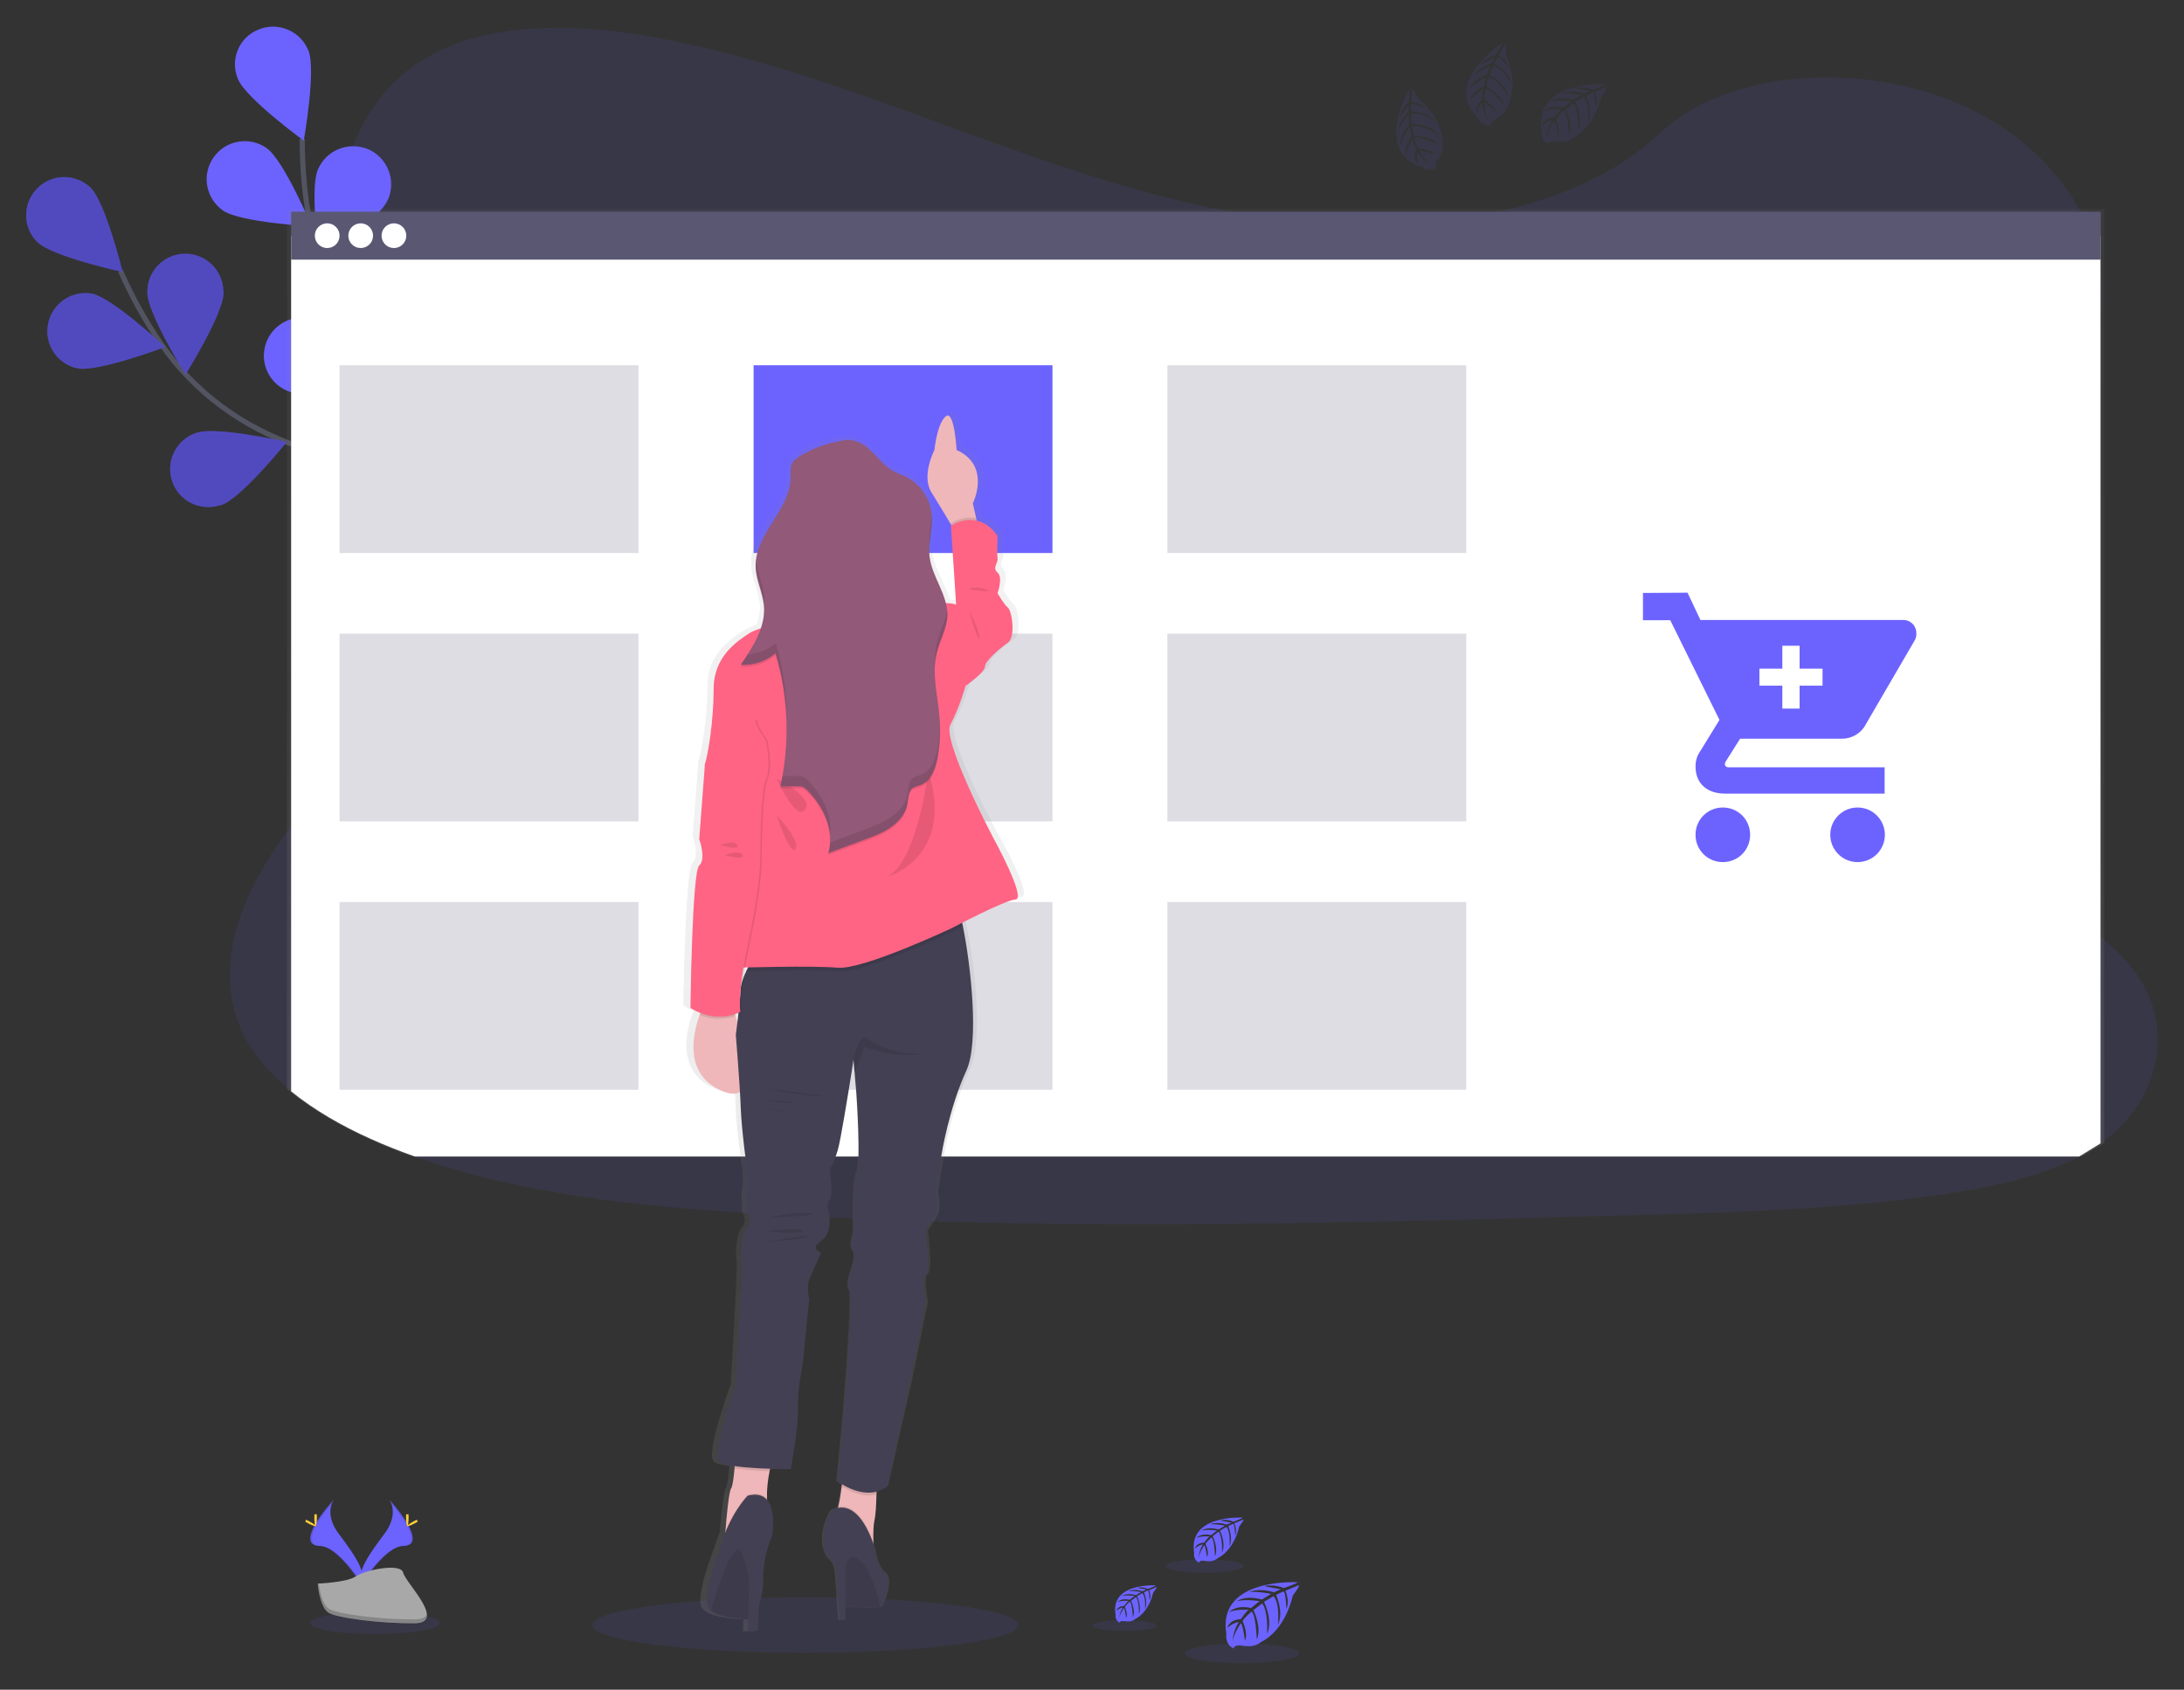 <?xml version="1.0" encoding="utf-8"?>
<!-- Generator: Adobe Illustrator 24.2.0, SVG Export Plug-In . SVG Version: 6.00 Build 0)  -->
<svg version="1.1" id="cbb92aef-a4c8-4910-9d60-405154a20c92"
	 xmlns="http://www.w3.org/2000/svg" xmlns:xlink="http://www.w3.org/1999/xlink" x="0px" y="0px" viewBox="0 0 847.7 656"
	 enable-background="new 0 0 847.7 656" xml:space="preserve">
<rect x="0" y="0" width="847.7" height="656" fill="#333333" stroke="none"/>
<g>
	<path opacity="0.1" fill="#6C63FF" enable-background="new    " d="M817.5,442.3c-0.7,0.5-1.4,1.1-2.1,1.6
		c-2.7,1.9-5.5,3.6-8.4,5.1c-15.3,8-34.1,12-52.4,14.6c-41.1,6-83,7.2-124.8,8.3c-112.9,3.1-226,6.2-338.6-0.9
		c-44.5-2.8-89.9-7.5-130.2-22c-5.8-2.1-11.4-4.3-17-6.8c-11.2-5-22-11.2-31-18.5c-8.4-6.9-15.3-14.8-19.3-23.8
		c-8.5-18.7-4-39.7,5.7-58.1c4-7.4,8.6-14.5,13.6-21.3c7.5-10.3,15.8-20.4,23.3-30.7c26.9-36.7,44.4-83.1,19.6-120.7
		c-7.1-10.8-17.4-20.3-23.2-31.6c-7.4-14.4-6.8-30.5-4.5-46c0.3-2,0.6-3.9,1-5.9c4-23.1,11.6-48,35-62.4c24.3-15,58.7-14.2,88.8-8.9
		c46.8,8.4,90,25.8,133.7,41.5S476,85.9,523.9,87.5c42.4,1.4,91.8-8.8,119.9-35.4c27.3-25.8,78.6-27.7,115.6-12.2
		c25.4,10.7,44.3,29.9,52.3,51.6c1.6,4.3,2.8,8.8,3.5,13.4c0.6,4.2,0.8,8.4,0.6,12.7c-0.1,2.1-0.3,4.2-0.6,6.2
		c-6.2,42.7-50.7,76.4-77.7,114.6c-13.2,18.6-22.6,41-13.5,61.1c13.9,30.6,62.1,41.5,91.2,64.3c5.5,4.1,10.3,9.1,14.3,14.7
		C843.7,398.8,838.5,426.1,817.5,442.3z"/>
	<g id="d00831fc-a64a-413c-b5dd-d7bd6eafa01d_1_">
		<path fill="none" stroke="#535461" stroke-width="2" stroke-miterlimit="10" d="M201.3,251.1c0,0-34.1-60.4-85.5-77.8
			c-21.6-7.3-40.4-21.1-53.3-39.8c-6.1-8.9-11.4-18.4-15.7-28.3"/>
		<path fill="#6C63FF" d="M14.5,94c5.9,5.7,33.1,11.6,33.1,11.6S41,78.5,35.1,72.8c-5.9-5.6-15.3-5.4-20.9,0.6
			C8.7,79.2,8.8,88.4,14.5,94L14.5,94z"/>
		<path fill="#6C63FF" d="M30,143c8,1.6,34.1-8.3,34.1-8.3S43.7,115.6,35.7,114c-8-1.4-15.7,4-17.1,12C17.2,133.8,22.2,141.3,30,143
			L30,143z"/>
		<path fill="#6C63FF" d="M86.1,196c7.7-2.7,25.2-24.4,25.2-24.4s-27.2-6.2-34.9-3.6c-7.8,2.4-12.1,10.7-9.7,18.5
			s10.7,12.1,18.5,9.7C85.5,196.3,85.8,196.2,86.1,196L86.1,196z"/>
		<path fill="#6C63FF" d="M137.6,226.6c8.1-1.3,29-19.8,29-19.8s-25.7-10.7-33.8-9.4c-8.1,1.3-13.5,8.9-12.2,17
			C122,222.5,129.6,227.9,137.6,226.6L137.6,226.6z"/>
		<path fill="#6C63FF" d="M86.8,113.6c0,8.2-14.8,31.8-14.8,31.8s-14.8-23.7-14.8-31.8c-0.2-8.2,6.3-14.9,14.4-15.1
			s14.9,6.3,15.1,14.4C86.8,113.1,86.8,113.4,86.8,113.6L86.8,113.6z"/>
		<path fill="#6C63FF" d="M146.6,150.1C144.1,157.9,123,176,123,176s-7-27-4.6-34.8c2.8-7.7,11.2-11.6,18.9-8.9
			C144.5,134.9,148.5,142.6,146.6,150.1L146.6,150.1z"/>
		<path fill="#6C63FF" d="M199.8,193.5c-1.1,8.1-18.9,29.6-18.9,29.6s-11.5-25.4-10.4-33.5c1.2-8.1,8.7-13.6,16.8-12.4
			C195.3,178.3,200.8,185.6,199.8,193.5L199.8,193.5z"/>
		<path opacity="0.25" enable-background="new    " d="M14.5,94c5.9,5.7,33.1,11.6,33.1,11.6S41,78.5,35.1,72.8
			c-5.9-5.6-15.3-5.4-20.9,0.6C8.7,79.2,8.8,88.4,14.5,94L14.5,94z"/>
		<path opacity="0.25" enable-background="new    " d="M30,143c8,1.6,34.1-8.3,34.1-8.3S43.7,115.6,35.7,114c-8-1.4-15.7,4-17.1,12
			C17.2,133.8,22.2,141.3,30,143L30,143z"/>
		<path opacity="0.25" enable-background="new    " d="M86.1,196c7.7-2.7,25.2-24.4,25.2-24.4s-27.2-6.2-34.9-3.6
			c-7.8,2.4-12.1,10.7-9.7,18.5s10.7,12.1,18.5,9.7C85.5,196.3,85.8,196.2,86.1,196L86.1,196z"/>
		<path opacity="0.25" enable-background="new    " d="M137.6,226.6c8.1-1.3,29-19.8,29-19.8s-25.7-10.7-33.8-9.4
			c-8.1,1.3-13.5,8.9-12.2,17C122,222.5,129.6,227.9,137.6,226.6L137.6,226.6z"/>
		<path opacity="0.25" enable-background="new    " d="M86.8,113.6c0,8.2-14.8,31.8-14.8,31.8s-14.8-23.7-14.8-31.8
			c-0.2-8.2,6.3-14.9,14.4-15.1s14.9,6.3,15.1,14.4C86.8,113.1,86.8,113.4,86.8,113.6L86.8,113.6z"/>
		<path opacity="0.25" enable-background="new    " d="M146.6,150.1C144.1,157.9,123,176,123,176s-7-27-4.6-34.8
			c2.8-7.7,11.2-11.6,18.9-8.9C144.5,134.9,148.5,142.6,146.6,150.1L146.6,150.1z"/>
		<path opacity="0.25" enable-background="new    " d="M199.8,193.5c-1.1,8.1-18.9,29.6-18.9,29.6s-11.5-25.4-10.4-33.5
			c1.2-8.1,8.7-13.6,16.8-12.4C195.3,178.3,200.8,185.6,199.8,193.5L199.8,193.5z"/>
		<path fill="none" stroke="#535461" stroke-width="2" stroke-miterlimit="10" d="M199.3,249.9c0,0-6.7-69.1-46.6-105.8
			c-16.7-15.4-28.4-35.6-32.5-58c-2-10.6-2.9-21.4-2.9-32.2"/>
		<path fill="#6C63FF" d="M92.3,30.6c3.1,7.6,25.6,24,25.6,24s4.9-27.5,1.8-35c-3.1-7.6-11.7-11.2-19.2-8.2
			C92.8,14.4,89.2,23,92.3,30.6L92.3,30.6z"/>
		<path fill="#6C63FF" d="M86.5,81.7c6.7,4.7,34.5,6.2,34.5,6.2s-10.8-25.7-17.5-30.4c-6.7-4.7-15.9-3.1-20.6,3.6
			S79.8,76.9,86.5,81.7z"/>
		<path fill="#6C63FF" d="M116.4,152.9c8.2,0.7,32.9-12.1,32.9-12.1s-22.3-16.7-30.5-17.4c-8.1-0.9-15.4,5-16.3,13.1
			c-0.9,8.1,5,15.4,13.1,16.3C115.9,152.8,116.1,152.9,116.4,152.9L116.4,152.9z"/>
		<path fill="#6C63FF" d="M151.1,201.7c7.9,2,34.5-6.3,34.5-6.3s-19.2-20.2-27.1-22.3c-7.9-1.9-15.9,3-17.8,10.9
			C138.8,191.7,143.4,199.6,151.1,201.7L151.1,201.7z"/>
		<path fill="#6C63FF" d="M150.4,77.8c-3.3,7.5-26.4,23.1-26.4,23.1s-3.9-27.6-0.6-35.1c3.2-7.5,11.8-11,19.4-7.9
			c7.5,3.2,11,11.8,7.9,19.4C150.5,77.5,150.4,77.6,150.4,77.8z"/>
		<path fill="#6C63FF" d="M190.3,135.3c-5.4,6.1-32.1,14.2-32.1,14.2s4.5-27.5,9.9-33.6c5.4-6.1,14.7-6.7,20.8-1.4
			C195,119.9,195.6,129.2,190.3,135.3z"/>
		<path fill="#6C63FF" d="M221.4,196.6c-4.3,7-29.2,19.4-29.2,19.4s-0.2-27.9,4.1-34.8c4.3-7,13.4-9.1,20.3-4.9
			C223.5,180.6,225.7,189.7,221.4,196.6L221.4,196.6z"/>
	</g>
	<ellipse opacity="0.1" fill="#6C63FF" enable-background="new    " cx="312.6" cy="630.9" rx="82.7" ry="10.8"/>
	<g id="_x35_cfdbbb0-8197-4f02-a5fd-2740d54b5dec_1_">
		<ellipse opacity="0.1" fill="#6C63FF" enable-background="new    " cx="145.6" cy="630.1" rx="25.1" ry="4.3"/>
		<path fill="#6C63FF" d="M151.1,582.2c0,0,4.1,5.3-1.9,13.3c-6,8-10.9,14.8-8.9,19.8c0,0,9-14.9,16.3-15.1
			C163.9,600.1,159.1,591.2,151.1,582.2z"/>
		<path opacity="0.1" enable-background="new    " d="M151.1,582.2c0.4,0.5,0.6,1.1,0.8,1.7c7.1,8.4,10.9,16.2,4.1,16.4
			c-6.4,0.2-14,11.6-15.9,14.5c0.1,0.2,0.1,0.4,0.2,0.7c0,0,9-14.9,16.3-15.1C164,600.1,159.1,591.2,151.1,582.2z"/>
		<path fill="#FFD037" d="M158.6,589c0,1.9-0.2,3.4-0.5,3.4s-0.5-1.5-0.5-3.4s0.3-1,0.5-1S158.6,587.2,158.6,589z"/>
		<path fill="#FFD037" d="M161.2,591.3c-1.6,0.9-3.1,1.4-3.2,1.2c-0.1-0.2,1.1-1.1,2.8-2s1-0.2,1.1,0
			C162,590.7,162.9,590.4,161.2,591.3z"/>
		<path fill="#6C63FF" d="M129.6,582.2c0,0-4.1,5.3,1.9,13.3c6,8,10.9,14.8,8.9,19.8c0,0-9-14.9-16.3-15.1
			C116.7,600.1,121.5,591.2,129.6,582.2z"/>
		<path opacity="0.1" enable-background="new    " d="M129.6,582.2c-0.4,0.5-0.6,1.1-0.8,1.7c-7.1,8.4-10.9,16.2-4.1,16.4
			c6.4,0.2,14,11.6,15.9,14.5c-0.1,0.2-0.1,0.4-0.2,0.7c0,0-9-14.9-16.3-15.1C116.7,600.1,121.5,591.2,129.6,582.2z"/>
		<path fill="#FFD037" d="M122,589c0,1.9,0.2,3.4,0.5,3.4c0.3,0,0.5-1.5,0.5-3.4s-0.3-1-0.5-1C122.2,588,122,587.2,122,589z"/>
		<path fill="#FFD037" d="M119.4,591.3c1.6,0.9,3.1,1.4,3.2,1.2c0.1-0.2-1.1-1.1-2.8-2s-1-0.2-1.1,0
			C118.6,590.7,117.8,590.4,119.4,591.3z"/>
		<path fill="#A8A8A8" d="M123.3,614.8c0,0,11.4-0.4,14.8-2.8c3.4-2.4,17.5-5.4,18.4-1.4c0.9,3.9,17.1,19.5,4.3,19.6
			c-12.9,0.1-29.9-2-33.3-4.1C124,623.9,123.3,614.8,123.3,614.8z"/>
		<path opacity="0.2" enable-background="new    " d="M161,628.7c-12.9,0.1-29.9-2-33.3-4.1c-2.6-1.6-3.6-7.3-4-9.9h-0.4
			c0,0,0.7,9.2,4.1,11.3s20.4,4.2,33.3,4.1c3.7,0,5-1.3,4.9-3.3C165.1,628,163.7,628.7,161,628.7z"/>
		<path fill="#6C63FF" d="M503.6,614.3c0,0-31.3-1.9-27.6,20.1c0,0-0.7,3.9,2.8,5.6c0,0,0.1-1.6,3.2-1.1c1.1,0.2,2.3,0.2,3.4,0.2
			c1.5-0.1,3-0.7,4.2-1.7l0,0c0,0,8.8-3.6,12.2-18c0,0,2.5-3.1,2.4-4l-5.3,2.2c0,0,1.8,3.8,0.4,7c0,0-0.2-6.8-1.2-6.7
			c-0.2,0-2.8,1.3-2.8,1.3s3.1,6.7,0.7,11.5c0,0,0.9-8.2-1.7-11l-3.7,2.2c0,0,3.6,6.9,1.2,12.5c0,0,0.6-8.6-1.9-11.9l-3.4,2.6
			c0,0,3.4,6.8,1.3,11.4c0,0-0.3-10-2.1-10.8c0,0-3,2.6-3.4,3.7c0,0,2.3,4.9,0.9,7.5c0,0-0.9-6.7-1.6-6.7c0,0-3,4.4-3.2,7.4
			c0,0,0.1-4.5,2.5-7.9c-1.7,0.3-3.3,1.1-4.5,2.3c0,0,0.5-3.1,5.2-3.4c0,0,2.4-3.4,3.1-3.6c0,0-4.7-0.4-7.6,0.9c0,0,2.5-3,8.5-1.6
			l3.3-2.7c0,0-6.2-0.9-8.9,0.1c0,0,3.1-2.6,9.8-0.7l3.6-2.2c0,0-5.3-1.1-8.5-0.7c0,0,3.4-1.8,9.6,0.1l2.6-1.2c0,0-3.9-0.7-5-0.9
			s-1.2-0.4-1.2-0.4c2.5-0.4,5-0.1,7.3,0.8C498.1,616.7,503.6,614.7,503.6,614.3z"/>
		<ellipse opacity="0.1" fill="#6C63FF" enable-background="new    " cx="482" cy="641.9" rx="22.2" ry="3.8"/>
		<path fill="#6C63FF" d="M448.6,615.5c0,0-17.7-1.1-15.6,11.3c-0.2,1.3,0.4,2.6,1.6,3.2c0,0,0-0.9,1.8-0.6c0.6,0.1,1.3,0.1,1.9,0.1
			c0.9-0.1,1.7-0.4,2.4-1l0,0c0,0,5-2.1,6.9-10.2c0,0,1.4-1.8,1.4-2.2l-3,1.3c0,0,1,2.2,0.2,3.9c0,0-0.1-3.9-0.7-3.8
			c-0.1,0-1.5,0.7-1.5,0.7s1.7,3.7,0.4,6.5c0,0,0.5-4.6-1-6.2l-2.1,1.2c0,0,2,3.9,0.7,7c0,0,0.4-4.8-1.1-6.7l-1.9,1.5
			c0,0,1.9,3.8,0.7,6.4c0,0-0.2-5.6-1.2-6.1c-0.7,0.6-1.4,1.3-1.9,2.1c0,0,1.3,2.8,0.5,4.2c0,0-0.5-3.8-0.9-3.8c0,0-1.7,2.5-1.8,4.2
			c0.1-1.6,0.6-3.1,1.4-4.4c-1,0.2-1.8,0.6-2.5,1.3c0,0,0.3-1.8,3-1.9c0,0,1.4-1.9,1.7-2c0,0-2.7-0.2-4.3,0.5c0,0,1.4-1.7,4.8-0.9
			l1.9-1.5c0,0-3.5-0.5-5,0.1c0,0,1.7-1.5,5.5-0.4l2-1.2c-1.6-0.3-3.2-0.5-4.8-0.4c0,0,1.9-1,5.4,0.1l1.5-0.7c0,0-2.2-0.4-2.8-0.5
			s-0.7-0.2-0.7-0.2c1.4-0.2,2.8-0.1,4.1,0.5C445.7,616.8,448.7,615.7,448.6,615.5z"/>
		<ellipse opacity="0.1" fill="#6C63FF" enable-background="new    " cx="436.5" cy="631.1" rx="12.5" ry="2.1"/>
		<path fill="#6C63FF" d="M482.3,589.2c0,0-21.3-1.3-18.8,13.7c-0.3,1.6,0.5,3.1,1.9,3.8c0,0,0-1.1,2.2-0.7c0.8,0.1,1.5,0.2,2.3,0.1
			c1-0.1,2-0.5,2.8-1.2l0,0c0,0,6-2.5,8.3-12.3c0,0,1.7-2.1,1.7-2.7l-3.6,1.5c0,0,1.2,2.6,0.3,4.8c0,0-0.1-4.7-0.8-4.6
			c-0.1,0-1.9,0.9-1.9,0.9s2.1,4.5,0.5,7.8c0,0,0.6-5.6-1.2-7.5l-2.5,1.5c0,0,2.5,4.7,0.8,8.5c0,0,0.4-5.8-1.3-8.2l-2.3,1.8
			c0,0,2.3,4.6,0.9,7.8c0,0-0.2-6.8-1.4-7.3c0,0-2,1.8-2.3,2.5c0,0,1.6,3.3,0.6,5.1c0,0-0.6-4.5-1.1-4.6c0,0-2,3-2.2,5.1
			c0.1-1.9,0.7-3.7,1.7-5.4c-1.2,0.2-2.2,0.8-3.1,1.6c0,0,0.3-2.1,3.6-2.3c0,0,1.7-2.3,2.1-2.4c0,0-3.2-0.3-5.2,0.6
			c0,0,1.7-2,5.8-1.1l2.3-1.8c0,0-4.3-0.6-6.1,0.1c0,0,2.1-1.8,6.7-0.5l2.5-1.5c0,0-3.6-0.7-5.8-0.5c0,0,2.3-1.2,6.5,0.1l1.8-0.8
			c0,0-2.7-0.5-3.4-0.6s-0.8-0.3-0.8-0.3c1.7-0.3,3.4-0.1,5,0.6C478.6,590.8,482.4,589.5,482.3,589.2z"/>
		<ellipse opacity="0.1" fill="#6C63FF" enable-background="new    " cx="467.6" cy="608" rx="15.1" ry="2.6"/>
	</g>
	<g id="_x31_cf578eb-5ffb-4cd7-95b8-45aaaddab7e0_1_">
		
			<linearGradient id="SVGID_1_" gradientUnits="userSpaceOnUse" x1="505.958" y1="184.327" x2="505.958" y2="552.207" gradientTransform="matrix(1 0 0 -1 -41.9 633.349)">
			<stop  offset="0" style="stop-color:#808080;stop-opacity:0.25"/>
			<stop  offset="0.54" style="stop-color:#808080;stop-opacity:0.12"/>
			<stop  offset="1" style="stop-color:#808080;stop-opacity:0.1"/>
		</linearGradient>
		<path fill="url(#SVGID_1_)" d="M816.7,443.8V81.1H111.4v341.8c9,7.5,19.8,13.8,31.1,19c5.6,2.6,11.2,4.9,17.1,7h648.7L816.7,443.8
			z"/>
		<path fill="#FFFFFF" d="M815.3,443.9V91.5H113v332.2c9,7.3,19.8,13.5,31,18.5c5.5,2.5,11.2,4.7,17,6.8h646L815.3,443.9z"/>
		<rect x="113" y="82.2" fill="#5A5773" width="702.4" height="18.6"/>
	</g>
	<g id="_x36_703b009-63cb-4af0-a0d7-9948e224c180_1_">
		<circle fill="#FFFFFF" cx="127" cy="91.5" r="4.8"/>
		<circle fill="#FFFFFF" cx="140" cy="91.5" r="4.8"/>
		<circle fill="#FFFFFF" cx="152.9" cy="91.5" r="4.8"/>
	</g>
	<g id="_x38_c4e1fb4-b9ff-4530-b767-610e84618ea6_1_">
		<rect x="292.5" y="141.8" fill="#6C63FF" width="116" height="72.9"/>
		<rect x="131.8" y="141.8" opacity="0.2" fill="#5A5773" enable-background="new    " width="116" height="72.9"/>
		<rect x="453.1" y="141.8" opacity="0.2" fill="#5A5773" enable-background="new    " width="116" height="72.9"/>
		<rect x="131.8" y="246" opacity="0.2" fill="#5A5773" enable-background="new    " width="116" height="72.9"/>
		<rect x="292.5" y="246" opacity="0.2" fill="#5A5773" enable-background="new    " width="116" height="72.9"/>
		<rect x="453.1" y="246" opacity="0.2" fill="#5A5773" enable-background="new    " width="116" height="72.9"/>
		<rect x="131.8" y="350.2" opacity="0.2" fill="#5A5773" enable-background="new    " width="116" height="72.9"/>
		<rect x="292.5" y="350.2" opacity="0.2" fill="#5A5773" enable-background="new    " width="116" height="72.9"/>
		<rect x="453.1" y="350.2" opacity="0.2" fill="#5A5773" enable-background="new    " width="116" height="72.9"/>
	</g>
	<g id="_x32_796dd85-6618-42ad-b8a0-d6b4cc80ab2d_1_">
		
			<linearGradient id="SVGID_2_" gradientUnits="userSpaceOnUse" x1="373.481" y1="0.12" x2="373.481" y2="473.375" gradientTransform="matrix(1 0 0 -1 -41.9 633.349)">
			<stop  offset="0" style="stop-color:#808080;stop-opacity:0.25"/>
			<stop  offset="0.54" style="stop-color:#808080;stop-opacity:0.12"/>
			<stop  offset="1" style="stop-color:#808080;stop-opacity:0.1"/>
		</linearGradient>
		<path fill="url(#SVGID_2_)" d="M387.7,324.4c0,0-20.8-38.1-17.3-44.3c3.5-6.2,6.1-15.2,6.1-15.2s7.7-5.3,7.7-7.4
			c0-2.1,6.1-7.1,9.3-9.3c3.2-2.2,1.6-12.4,0-13.6s-4.1-5.6-4.1-5.6s2.2-6.2,0-8.1c-2.2-1.9,0.3-3.7,0-5.6c-0.3-1.9,0-8.7,0-8.7
			c-2.6-3.6-5.5-5.3-8.2-5.9l-0.2-1l-1.4-5.8c0,0,6.7-12.8-4.2-19.5c-0.8-0.5-1.6-0.9-2.4-1.3c0,0,0-0.3-0.1-0.8
			c-0.1-1.9-0.6-6.7-1.6-9.8c-0.6-1.8-1.3-3-2.2-2.7c-0.2,0.1-0.4,0.2-0.6,0.3c-0.4,0.4-0.8,0.9-1.1,1.4l0,0c0,0,0,0.1-0.1,0.1l0,0
			c-1.2,2.2-2.1,4.6-2.6,7.1c-0.3,1.5-0.6,3-0.7,4.4l0,0c-0.5,0.9-0.9,1.8-1.2,2.8c-1.3,3.4-2.8,9.3-0.1,13.7
			c2.4,3.7,5.6,8.8,7.9,12.5l0.1,0.1l0.1,0.2l-0.2,0.2v0.6l0.2,3.1l1.8,27c-0.5-0.2-1.1-0.3-1.6-0.3c-0.8-0.1-1.6-0.2-2.4-0.2
			c-1.6-6.1-5.9-11.9-6.7-18.3c-0.1-0.6-0.1-1.3-0.1-1.9c0.1-4,1.1-8.1,1-12.1c0-0.7,0-1.5-0.1-2.2l0,0c0-0.2,0-0.4-0.1-0.6
			c-0.8-6-4.5-11.1-9.9-13.8c-1.9-0.9-3.9-1.5-5.7-2.6c-4.2-2.3-6.9-6.6-10.7-9.5c-2.8-2.2-7-3.3-10.2-2.2c-1.7,0.3-3.3,0.6-5,1l0,0
			c-4,1-7.8,2.6-11.3,4.7c-0.5,0.3-1,0.6-1.4,0.9c-1,0.7-1.8,1.6-2.3,2.7c-0.3,0.9-0.4,1.9-0.4,2.9c0,0.7,0,1.4,0,2.1
			c-0.2,11.9-13,21-14,32.6c0,0.3,0,0.5-0.1,0.8c0,0.1,0,0.2,0,0.3c0,0.3,0,0.7,0,1l0,0c0,0.2,0,0.3,0,0.5s0,0.3,0,0.5
			c0.2,5.1,2.8,9.8,3.3,14.9c0,0.5,0.1,0.9,0.1,1.3c-0.1,2.3-0.5,4.6-1.3,6.8c-1.6,0.4-3.2,1.1-4.6,1.9c-3.9,2.5-10.9,6.8-13.5,15.1
			c-0.7,2.1-1,4.4-1,6.6c0,7.9-0.8,15.8-2.2,23.6c-0.3,2-0.8,3.9-1.4,5.8c-0.1,0.2-0.1,0.4,0,0.6l-1.5,20l-0.3,3.5l-0.4,5
			c0,0,0.1,0.3,0.3,0.8c0.2,0.8,0.4,1.5,0.6,2.3c0.4,1.7,0.5,3.5,0.2,5.2c-0.2,0.7-0.5,1.4-1.1,1.9c0,0-0.1,0.1-0.1,0.1
			c-0.4,0.6-0.8,2.4-1.2,5.1c-0.1,1-0.3,2.2-0.4,3.5c-0.7,7.9-1.2,19.7-1.5,29.5c-0.3,9.6-0.4,17.3-0.4,17.3c1.2,0.8,2.6,1.5,4,2
			c-0.1,0.3-0.2,0.5-0.3,0.8c-1.3,3.3-2.1,6.7-2.4,10.2c-0.6,7.3,1.4,15.4,11.6,19.5c0.6,0.3,1.3,0.5,2,0.7c2.2,0.6,3.9,0.4,5.1-0.3
			c0,0.4,0.1,0.9,0.1,1.3c0.1,1.8,0.2,3.5,0.2,4.8c0.3,8.7,2.5,23.8,2.5,23.8s0.7,6.2,0.1,8.1s0,9.3,0,9.3s2.2,3.7,0,5.6
			c-2.2,1.9-2.9,11.1-2.2,12.4c0,0,0,0.1,0,0.1c0.5,3.1-2.3,48.8-2.3,48.8s-2.6,7-4.7,14.3c-2,7.1-3.6,14.4-1.7,15.8
			c0.9,0.7,3.1,1.2,5.9,1.6c0,0.3,0,0.6-0.1,0.9c-0.3,3.3-0.7,6.8-1.3,7.7c-0.9,1.3-1.8,11-2.3,16.3l0,0.6c-0.9,2.3-1.7,4.6-2.4,6.9
			c0,0-7.1,17.8-4.7,22.4c0.2,0.4,0.5,0.8,0.9,1.1l0,0c0.1,0.1,0.1,0.1,0.2,0.2c3.4,2.7,12,3.3,15.1,3.4l-0.1,4.4v0.2h4v-0.1
			c0-0.6,0.1-3.1,0.2-6.5c0-0.6,0-1.2,0.1-1.9c0-0.5,0.1-1,0.1-1.6c1.2-3.2,1.8-6.5,1.8-9.9c0-3.9,0.5-7.7,1.6-11.5
			c0.5-1.9,1.2-3.8,2.1-5.6c0,0,1.3-6.7-0.5-11.4c-0.3-0.9-0.8-1.8-1.5-2.6c0-0.2,0-0.3,0-0.5c0-0.2,0-0.4,0-0.5c0-0.2,0-0.3,0-0.5
			c0-3.2,0.3-6.4,0.9-9.5c0,0,0-0.1,0-0.1c0.1-0.3,0.1-0.5,0.2-0.7l0-0.2l1.3,0c4,0.1,7,0.1,7,0.1s3.2-16.4,2.9-23.5
			c0-0.3,0-0.6,0-1c-0.1-7.1,1.9-16.7,1.9-16.7l2.6-25.1c0,0-1.3-4.3,0-7.4c0.8-1.9,2.4-5.5,3.6-7.9c0.5-1.1,1-2,1.1-2.4l0.1-0.2
			c-0.4-0.1-0.8-0.3-1.1-0.6l0,0c-1-0.7-2-2.1,1.1-4.1c4.8-3.1,3.2-10.8,3.2-10.8s-1.4-2.8,0.3-5.3c1.7-2.5,0-11.8,0-11.8
			c1.4-2.5,2.5-5.1,3.3-7.7c1.2-3.7,4.2-21.8,5.6-30.6c0.5-2.9,0.7-4.7,0.7-4.7l0,0.5l0,0.5l0,0l0.4,4.1l0.1,0.5l0.7,7.8
			c0,0,1.5,20.5,0.6,28.6c0,0.1,0,0.1,0,0.1c-0.1,0.8-0.3,1.7-0.5,2.4c-1.7,3.9-1.4,19.2-1.3,22.6c0,0.3,0,0.5,0,0.7s-1.2,3-0.9,5.2
			l0,0c0.1,0.6,0.3,1.1,0.6,1.6c0.4,0.7,0.6,1.6,0.6,2.4v0.1c0,0.4,0,0.7-0.1,1.1c-0.2,1.4-0.6,2.8-1.1,4.2c0,0-1.7,4.5-1.1,6.9l0,0
			c0.1,0.3,0.2,0.6,0.4,0.8c0.2,0.3,0.2,0.6,0.2,0.9c0,0,0,0.1,0,0.1c0.6,5-0.9,27-1.9,39.1c-0.4,4.8-0.6,8-0.6,8l-2.5,26.3l0.3,0.2
			c0.3,0.2,0.8,0.6,1.6,1c0,0,0,0,0,0.1l-0.1,0.8c-0.4,2.5-0.9,5.5-1.4,7.7c0,0.2-0.1,0.3-0.1,0.5c-1,0.2-1.9,0.5-2.7,1.1
			c-5.4,9.6-3,17.2,0,19.4c0.9,0.6,1.4,2.4,1.8,4.5l0.7,9.6c0,0.4,0,0.7,0,1.1c0,0.3,0,0.6,0.1,0.9l0.2,2.9l0.3,4h2.5v-4.9h0.1
			c3.9,0.1,10.1,0.3,12.9,0.1h0.1c0.3,0,0.5-0.1,0.7-0.1c0.1,0,0.3-0.1,0.4-0.1c1.4-0.7,5-10.9,1.8-13.2s-4-8.9-4-8.9
			c-0.3-0.9-0.6-1.7-0.9-2.5c0-0.2,0-0.3,0-0.5c-0.1-3.2-0.1-6.6,0.4-8.5c0.5-2.1,0.7-6.4,0.8-10.1c0-0.3,0-0.6,0-0.9V579
			c0.6-0.1,1.1-0.3,1.7-0.5l0.1-0.1c1-0.4,1.9-1,2.8-1.6l9.1-40.2l1-4.7l5.4-26.6c0,0-1.9-9.3,0-10.8c0.7-0.6,0.9-3,0.9-5.7
			c-0.1-4.9-0.9-11-0.9-11s2.6-4,3.9-6.5c1.3-2.5,0-9,0-9l2.5-14.9c0,0,2.9-17.7,9.9-32.5c5.2-10.9,1.9-40.5-1.5-56.2
			c-0.1-0.4-0.2-0.8-0.3-1.2v-0.1c1.6-0.8,3.5-1.7,5.6-2.7l0.8-0.4c2.6-1.2,5.4-2.5,7.9-3.6l0.2-0.1c1.8-0.8,3.6-1.5,5.5-2.1
			c0.6-0.2,1.1-0.3,1.7-0.3C401.2,348,387.7,324.4,387.7,324.4z M287.4,374.8h1.3c-0.2,0.3-0.3,0.6-0.5,0.9
			c-0.1,0.2-0.2,0.3-0.3,0.5c-0.5,1-0.9,2.1-1.3,3.1c0.1-1.1,0.3-2.3,0.5-3.6C287.3,375.5,287.4,375.1,287.4,374.8z M283.8,394.1
			c0,0,0-0.1,0-0.1l-0.1-0.3c-0.1-0.2-0.2-0.5-0.2-0.7c0.5-0.1,0.9-0.3,1.4-0.5h0.1c0,0.1,0,0.2,0,0.2c0,0.3-0.1,0.7-0.1,1l0,0
			c0,0,0,0.1,0,0.1c0,0.3-0.1,0.5-0.1,0.8c-0.1,0.5-0.1,1.1-0.2,1.5c-0.1-0.5-0.3-0.9-0.4-1.4C284,394.6,283.9,394.4,283.8,394.1
			L283.8,394.1z"/>
		<path fill="#EFB7B9" d="M380,205.6l-8,2.8l-2.9-4.8c-2.2-3.7-5.3-8.8-7.6-12.5c-4-6.5,1.2-16.4,1.2-16.4s0.9-9.9,4.3-13
			c3.4-3.1,4.3,13,4.3,13c13.6,6.2,6.3,20.7,6.3,20.7l1.3,5.8L380,205.6z"/>
		<path opacity="0.1" enable-background="new    " d="M380,205.6l-8,2.8l-2.9-4.8v-0.4c0,0,4.6-3.2,9.9-2L380,205.6z"/>
		<path fill="#FF6484" d="M367.1,238.1l4-3.4l-2-30.6c0,0,10.4-7.1,18.1,4c0,0-0.3,6.8,0,8.6c0.3,1.9-2.2,3.7,0,5.6c2.2,1.8,0,8,0,8
			s2.4,4.3,4,5.6s3.1,11.4,0,13.6c-3.1,2.2-8.9,7.1-8.9,9.3c0,2.2-7.4,7.4-7.4,7.4l-6.5-8.6L367.1,238.1z"/>
		<path fill="#EFB7B9" d="M280.4,423.6c-15-6.3-11.6-21.8-8.8-29.7c0.6-1.6,1.2-3.1,2-4.6l8.4-5.1c0,0,1.7,4.4,3.5,10.2
			C289.7,408.1,294.6,429.6,280.4,423.6z"/>
		<path fill="#EFB7B9" d="M300.9,565c-1,2-1.8,4.1-2.2,6.2c-0.7,3.5-1.1,7.1-1,10.6c0.1,2.5,0.3,4.1,0.3,4.1l-16.7,11.5
			c0,0,0.1-1.3,0.3-3.3c0.4-5.2,1.3-15,2.2-16.3c0.6-0.9,1-4.4,1.3-7.7c0.3-3.3,0.4-6.1,0.4-6.1S305.5,556.6,300.9,565z"/>
		<path fill="#EFB7B9" d="M340.3,573.3c0,0,0,3.2-0.1,6.9c-0.1,3.7-0.3,8.1-0.8,10.1c-0.4,1.9-0.5,5.3-0.4,8.5c0.1,3.7,0.4,7,0.4,7
			s-17-16.1-15.3-17.4c0.5-0.3,0.9-1.7,1.3-3.5c0.5-2.2,1-5.2,1.3-7.7c0.4-3,0.7-5.4,0.7-5.4L340.3,573.3z"/>
		<path opacity="0.1" enable-background="new    " d="M300.9,565c-1,2-1.8,4.1-2.2,6.2c-4.6-0.1-9.1-0.5-13.6-1
			c0.3-3.2,0.4-6.1,0.4-6.1S305.5,556.6,300.9,565z"/>
		<path opacity="0.1" enable-background="new    " d="M340.3,573.3c0,0,0,3.2-0.1,6.9c-5.3,1.4-10.8-1.4-13.4-3
			c0.4-3,0.7-5.4,0.7-5.4L340.3,573.3z"/>
		<path fill="#444053" d="M375.1,415.6c-6.8,14.8-9.6,32.4-9.6,32.4l-2.5,14.8c0,0,1.2,6.5,0,8.9c-1.2,2.5-3.7,6.5-3.7,6.5
			s1.9,15.1,0,16.7c-1.9,1.5,0,10.8,0,10.8l-6.2,31.1l-8.6,40.1c-8.3,6.8-19.4-1.8-19.4-1.8l2.4-26.2c0,0,3.7-46,2.2-47.8
			c-1.5-1.9,0.6-7.7,0.6-7.7s2.2-5.6,0.6-7.7c-1.5-2.2,0.3-6.8,0.3-6.8s-0.6-18.8,1.2-23.2c1.9-4.3,0-31.1,0-31.1l-0.7-8.3l-0.4-4.6
			l0-0.5c0,0-0.3,1.8-0.7,4.7c-1.4,8.7-4.3,26.8-5.4,30.5c-0.8,2.7-1.8,5.3-3.2,7.7c0,0,1.6,9.3,0,11.7s-0.2,5.2-0.2,5.2
			s1.5,7.7-3.1,10.8c-4.6,3.1,0,4.6,0,4.6s-3.4,7.4-4.6,10.5c-1.2,3.1,0,7.4,0,7.4l-2.5,25c0,0-2.2,10.5-1.9,17.6
			c0.3,7.1-2.8,23.5-2.8,23.5s-23.8,0-27.4-2.8c-3.7-2.8,6.1-29.9,6.1-29.9s2.8-47.5,2.2-48.8c-0.6-1.2,0-10.5,2.2-12.3
			c2.2-1.8,0-5.6,0-5.6s-0.6-7.4,0-9.3s-0.1-8-0.1-8s-2.1-15.1-2.4-23.8c-0.3-8.6-1.9-28.1-1.9-28.1s1.6-12,1.9-17.7
			c0.1-2.1,1-4.7,2.2-7.2c1.3-2.8,2.9-5.5,4.6-8.1c0,0,73.1-21.6,76.2-19.5c0.8,0.6,2,4.4,3.2,10.1
			C376.9,375.2,380.1,404.7,375.1,415.6z"/>
		<circle fill="#A1616A" cx="330.1" cy="205.6" r="21.3"/>
		<path opacity="0.1" enable-background="new    " d="M373.7,359.6c-2.5,1.3-4.1,2.1-4.1,2.1s-34.6,16.4-44.4,15.4
			c-7.6-0.7-27-0.3-35.5-0.1c1.3-2.8,2.9-5.5,4.6-8.1c0,0,73.1-21.6,76.2-19.5C371.3,350.1,372.5,354,373.7,359.6z"/>
		<path fill="#FF6484" d="M315.3,239.6c0,0-19.7,3.1-24.4,6.2c-4.7,3.1-13.9,9-13.9,21.6s-2.2,25.6-3.4,29.3
			c-1.2,3.7,19.4,33.6,19.4,33.6l-7.4,45.4c0,0,29.7-0.9,39.5,0c9.9,0.9,44.4-15.4,44.4-15.4s20.4-10.8,24.7-11.1
			c4.3-0.3-8.6-23.8-8.6-23.8s-20.1-38-16.7-44.1c3.4-6.2,5.9-15.1,5.9-15.1l-3.7-31.5c0,0-5.6-1.9-10.2,1.5
			c-4.6,3.4-20.4,1.5-20.4,1.5L315.3,239.6z"/>
		<path opacity="0.1" enable-background="new    " d="M281.8,294.6l-7.7,2.2l-2.1,29c0,0,2.8,7.7,0,10.2s-3.4,55.3-3.4,55.3
			s9,6.5,19.4,1.5c0,0-1.5-5.9,3.1-27.2s4.6-32.1,4.6-32.1s0-26.5,2.2-30.9s0-15.1,0-15.1s-4.3-5.9-4-8S281.8,294.6,281.8,294.6z"/>
		<path opacity="0.1" enable-background="new    " d="M285.5,394.5c-4.5,1.5-9.5,1.4-13.9-0.5c0.6-1.6,1.2-3.1,2-4.6l8.4-5.1
			C281.9,384.2,283.7,388.6,285.5,394.5z"/>
		<path fill="#FF6484" d="M281.3,294.6l-7.7,2.2l-2.2,29c0,0,2.8,7.7,0,10.2s-3.4,55.3-3.4,55.3s9,6.5,19.4,1.5
			c0,0-1.5-5.9,3.1-27.2s4.6-32.1,4.6-32.1s0-26.5,2.2-30.9s0-15.1,0-15.1s-4.3-5.9-4-8S281.3,294.6,281.3,294.6z"/>
		<path opacity="0.1" enable-background="new    " d="M360.3,299.2c0,0-4,34.6-15.7,41.1C344.6,340.3,370.8,332.9,360.3,299.2z"/>
		<path opacity="0.1" enable-background="new    " d="M301.4,302.3c0,0,14.5,7.1,11.1,12C309.1,319.3,301.4,302.3,301.4,302.3z"/>
		<path opacity="0.1" enable-background="new    " d="M301.4,316.5c0,0,9.3,9.6,7.4,13C306.9,332.9,301.4,316.5,301.4,316.5z"/>
		<path opacity="0.1" enable-background="new    " d="M376.1,237.2c0,0,3.6,6.2,4,10.2C380.4,251.4,376.1,237.2,376.1,237.2z"/>
		<path opacity="0.1" enable-background="new    " d="M376.1,228.8c0,0,1.8-1.5,6.5,0C387.2,230.4,376.1,228.8,376.1,228.8z"/>
		<path opacity="0.1" enable-background="new    " d="M358.2,409.2c-7.6,1.1-15.4,0.1-22.6-2.9l-3.9,10l-0.4-4.6
			c0.6-3.9,1.9-8,4.3-9.1C335.7,402.6,344.2,409.5,358.2,409.2z"/>
		<path opacity="0.1" enable-background="new    " d="M294.9,422.2c0,0,19,3.9,24.3,3.2L294.9,422.2z"/>
		<path opacity="0.1" enable-background="new    " d="M296.9,427.2c0,0,8.1-0.3,12.2,1.3L296.9,427.2z"/>
		<path opacity="0.1" enable-background="new    " d="M297.8,430.5c3.7,0.8,7.4,1.3,11.2,1.5L297.8,430.5z"/>
		<path opacity="0.1" enable-background="new    " d="M297.4,473c0.3-0.2,16.2-3.9,18.2-1.3L297.4,473z"/>
		<path opacity="0.1" enable-background="new    " d="M297.4,477.9c0,0,13.8-1.6,14.1,0S297.4,477.9,297.4,477.9z"/>
		<path opacity="0.1" enable-background="new    " d="M297.4,482.3c0,0,14.7-3,16.4-2.3S297.4,482.3,297.4,482.3z"/>
		<path opacity="0.1" enable-background="new    " d="M298.1,586l-16.7,11.5c0,0,0.1-1.3,0.3-3.3c3.7-9.1,8.5-13.9,8.5-13.9
			c3.8-1,6.1-0.1,7.6,1.7C297.8,584.4,298.1,586,298.1,586z"/>
		<path fill="#444053" d="M299.7,596.3c-2.4,5.4-3.5,11.2-3.5,17.1c0.1,4.8-1.1,9.6-3.5,13.7c-0.3,0.6-0.7,1.1-1.2,1.7
			c0,0-11.6-0.1-15.6-3.5c-0.5-0.4-0.8-0.8-1.1-1.3c-2.3-4.6,4.5-22.3,4.5-22.3c3.6-13.7,10.9-21,10.9-21
			C303.1,577.3,299.7,596.3,299.7,596.3z"/>
		<path opacity="0.1" enable-background="new    " d="M292.7,627c-0.3,0.6-0.7,1.1-1.2,1.7c0,0-11.6-0.1-15.6-3.5
			c2-6.6,8.4-26.6,11.3-23.2C290,605.3,292,620.6,292.7,627z"/>
		<path fill="#444053" d="M291.1,603.3l-0.8,29.9h3.9c0,0,0.6-26.2,2.4-29.9C298.3,599.6,291.1,603.3,291.1,603.3z"/>
		<path opacity="0.1" enable-background="new    " d="M339.4,605.8c0,0-17-16.1-15.3-17.4c0.5-0.3,0.9-1.7,1.3-3.5
			c3.3-0.6,8.9,0.8,13.6,13.9C339.1,602.4,339.4,605.8,339.4,605.8z"/>
		<path fill="#444053" d="M341.9,623.7c-0.1,0.1-0.3,0.1-0.4,0.1c-2,0.3-9.4,0.1-13.5,0c-1.6-0.1-2.8-1.3-2.8-2.9
			c0-1.1,0-2.5-0.1-3.9c-0.2-4.6-0.7-10-2.4-11.2c-2.9-2.2-5.2-9.8,0-19.3c0,0,9.9-7.6,17.1,15.2c0,0,0.7,6.5,3.8,8.8
			C346.8,612.8,343.3,623.1,341.9,623.7z"/>
		<path opacity="0.1" enable-background="new    " d="M341.5,623.8c-2,0.3-9.4,0.1-13.5,0c-1.6-0.1-2.8-1.3-2.8-2.9
			c0-1.1,0-2.5-0.1-3.9c1.3-5.5,3.1-11.2,5.4-12.5C330.5,604.5,337.5,603.7,341.5,623.8z"/>
		<polygon fill="#444053" points="324,603.8 325.8,628.7 328.2,628.7 328.2,601.7 		"/>
		<path opacity="0.1" enable-background="new    " d="M329.8,171.7c-6.7,0.5-13.2,2.6-19,6.1c-1.5,0.9-3,2-3.6,3.6
			c-0.5,1.4-0.3,3-0.3,4.4c0.2,12.8-14,22.4-13.6,35.2c0.2,5.1,2.7,9.8,3.2,14.8c0.8,8.4-4.2,16.2-9,23.1c4.9,0.3,9.8-1.3,13.5-4.5
			c5,16.8,5.7,34.6,1.9,51.7h6.8c0.7,0,1.4,0,2,0.2c0.6,0.3,1.1,0.7,1.6,1.2c6.4,6.4,10.7,15.7,8.2,24.4l14.5-5.4
			c3.5-1.3,7-2.6,10-4.8c3-2.1,5.6-5.3,6.2-8.9c0.4-2.2,0.3-4.9,2.1-6.2c0.9-0.5,1.9-0.8,2.9-1.1c4-1.4,5.8-6,6.6-10.2
			c1-5.1,1.3-10.3,0.9-15.5c-0.6-8.7-3.2-17.5-1.1-25.9c1.2-4.8,3.8-9.2,4.1-14.1c0.3-8.1-6-15.1-6.9-23.1
			c-0.7-5.6,1.4-11.3,0.7-16.9c-0.7-5.9-4.3-11-9.5-13.8c-1.8-0.9-3.7-1.5-5.5-2.6c-4-2.3-6.6-6.5-10.3-9.4c-3.7-2.9-9.7-4-12.5-0.2
			L329.8,171.7z"/>
		<path fill="#925978" d="M329.8,170.8c-6.7,0.5-13.2,2.6-19,6.1c-1.5,0.9-3,2-3.6,3.6c-0.5,1.4-0.3,3-0.3,4.4
			c0.2,12.8-14,22.4-13.6,35.2c0.2,5.1,2.7,9.8,3.2,14.8c0.8,8.4-4.2,16.2-9,23.2c4.9,0.3,9.8-1.3,13.5-4.5
			c5,16.8,5.7,34.6,1.9,51.7h6.8c0.7,0,1.4,0,2,0.3c0.6,0.3,1.1,0.7,1.6,1.2c6.4,6.4,10.7,15.7,8.2,24.4l14.5-5.4
			c3.5-1.3,7-2.6,10-4.8c3-2.1,5.6-5.3,6.2-8.9c0.4-2.2,0.3-4.9,2.1-6.2c0.9-0.5,1.9-0.8,2.9-1.1c4-1.4,5.8-6,6.6-10.2
			c1-5.1,1.3-10.3,0.9-15.5c-0.6-8.7-3.2-17.5-1.1-25.9c1.2-4.8,3.8-9.2,4.1-14.1c0.3-8.1-6-15.1-6.9-23.1
			c-0.7-5.6,1.4-11.3,0.7-16.9c-0.7-5.9-4.3-11-9.5-13.8c-1.8-0.9-3.7-1.5-5.5-2.5c-4-2.3-6.6-6.5-10.3-9.4s-9.7-4-12.5-0.2
			L329.8,170.8z"/>
		<g opacity="0.1">
			<path d="M306.9,181.8c0,0.3,0,0.6,0,0.9C306.9,182.4,306.9,182.1,306.9,181.8z"/>
			<path d="M360.8,211.5c0.3-3.9,1.1-7.9,0.8-11.8C361.3,203.6,360.5,207.6,360.8,211.5z"/>
			<path d="M296.5,231c-0.4-4.6-2.6-8.9-3.1-13.5c-0.1,0.8-0.1,1.7-0.1,2.5c0.2,5,2.7,9.7,3.2,14.7
				C296.6,233.5,296.6,232.3,296.5,231z"/>
			<path d="M363.7,249.3c-0.7,3-0.9,6.1-0.7,9.2c0.1-1.8,0.3-3.6,0.7-5.3c1.2-4.8,3.8-9.2,4.1-14.1c0-0.9,0-1.7-0.1-2.6
				C367.1,240.9,364.8,245,363.7,249.3z"/>
			<path d="M301.1,249.7c-3.1,2.6-6.9,4.1-10.9,4.4c-0.8,1.3-1.7,2.6-2.6,3.9c4.9,0.3,9.8-1.3,13.5-4.5c2.7,9,4.2,18.4,4.3,27.8
				C305.6,270.6,304.1,259.9,301.1,249.7z"/>
			<path d="M363.9,290.7c-0.8,4.2-2.6,8.8-6.6,10.2c-1,0.2-2,0.6-2.9,1.1c-1.8,1.3-1.7,4-2.1,6.2c-0.6,3.7-3.2,6.8-6.2,8.9
				c-3,2.1-6.6,3.5-10,4.8l-13.9,5.2c-0.1,1.4-0.3,2.8-0.7,4.1l14.5-5.4c3.5-1.3,7-2.6,10-4.8c3-2.1,5.6-5.3,6.2-8.9
				c0.4-2.2,0.3-4.9,2.1-6.2c0.9-0.5,1.9-0.8,2.9-1.1c4-1.4,5.8-6,6.6-10.2c0.8-4.3,1.2-8.7,1-13.1
				C364.8,284.5,364.5,287.6,363.9,290.7z"/>
			<path d="M313.4,302.8c-0.4-0.5-1-0.9-1.6-1.2c-0.6-0.2-1.3-0.3-2-0.3h-6.1c-0.2,1.3-0.5,2.6-0.7,3.9h6.8c0.7,0,1.4,0,2,0.3
				c0.6,0.3,1.1,0.7,1.6,1.2c4.7,4.7,8.2,10.9,8.8,17.4C323,316.3,319,308.4,313.4,302.8z"/>
		</g>
		<path opacity="0.1" enable-background="new    " d="M279.5,328.1c0,0,5.5-2.3,6.7,0C287.5,330.4,279.5,328.1,279.5,328.1z"/>
		<path opacity="0.1" enable-background="new    " d="M281.4,332c0,0,5.5-2.3,6.8,0C289.4,334.3,281.4,332,281.4,332z"/>
	</g>
	<g id="_x35_f43f84a-a268-4bb5-a31a-6b0c09aee323_1_">
		<path opacity="0.1" fill="#6C63FF" enable-background="new    " d="M623.3,32.7c0,0-28.2-1.7-24.9,18.1c0,0-0.7,3.5,2.5,5.1
			c0,0,0.1-1.5,2.9-1c1,0.2,2,0.2,3.1,0.1c1.4-0.1,2.7-0.6,3.7-1.5l0,0c0,0,7.9-3.3,11-16.2c0,0,2.3-2.8,2.2-3.6l-4.8,2
			c0,0,1.6,3.4,0.3,6.3c0,0-0.1-6.2-1.1-6c-0.2,0-2.5,1.2-2.5,1.2s2.8,6,0.7,10.3c0,0,0.8-7.4-1.6-9.9l-3.4,2c0,0,3.3,6.2,1.1,11.2
			c0,0,0.6-7.7-1.8-10.7l-3,2.4c0,0,3.1,6.1,1.2,10.2c0,0-0.2-9-1.9-9.7c0,0-2.7,2.3-3.1,3.3c0,0,2.1,4.4,0.8,6.7c0,0-0.8-6-1.5-6
			c0,0-2.6,4-2.9,6.7c0.1-2.5,0.9-5,2.3-7.1c-1.5,0.3-2.9,1-4,2.1c0,0,0.4-2.8,4.7-3.1c0,0,2.2-3,2.8-3.2c0,0-4.3-0.4-6.9,0.8
			c0,0,2.3-2.7,7.6-1.5l3-2.4c0,0-5.6-0.7-8,0.1c0,0,2.7-2.3,8.8-0.6l3.3-1.9c0,0-4.8-1-7.6-0.7c0,0,3-1.6,8.6,0.1l2.3-1
			c0,0-3.5-0.7-4.5-0.8c-1-0.1-1.1-0.4-1.1-0.4c2.2-0.4,4.5-0.1,6.6,0.7C618.4,34.8,623.4,33,623.3,32.7z"/>
		<path opacity="0.1" fill="#6C63FF" enable-background="new    " d="M583.1,16.7c0,0-23.7,15.4-9.3,29.3c0,0,1.5,3.2,5,2.6
			c0,0-0.8-1.2,1.8-2.5c0.9-0.5,1.8-1,2.6-1.7c1.1-0.9,1.8-2.1,2.1-3.5l0,0c0,0,4.4-7.3-0.7-19.6c0,0,0.2-3.6-0.3-4.2l-2.6,4.4
			c0,0,3.3,1.8,4,4.9c0,0-3.8-4.9-4.4-4.2c-0.1,0.1-1.3,2.4-1.3,2.4s5.8,3.2,6.7,7.9c0,0-3.7-6.4-7.1-7l-1.5,3.6c0,0,6.3,3,7.5,8.4
			c0,0-4.1-6.6-7.8-7.6l-1,3.7c0,0,6.1,3.1,7.1,7.6c0,0-5.5-7.1-7.2-6.7c0,0-0.7,3.5-0.5,4.4c0,0,4.3,2.3,4.6,5c0,0-4.2-4.4-4.7-4
			c0,0,0.2,4.8,1.6,7.1c-1.4-2.1-2.2-4.5-2.4-7.1c-1.1,1.1-1.8,2.6-2,4.1c0,0-1.3-2.5,2-5.2c0,0,0-3.7,0.3-4.2c0,0-3.6,2.2-5.1,4.7
			c0,0,0.3-3.5,5.3-5.7l1-3.7c0,0-5,2.7-6.4,4.8c0,0,0.8-3.5,6.7-5.7l1.5-3.5c0,0-4.4,2-6.6,4c0,0,1.5-3.1,7-5l1.3-2.2
			c0,0-3.2,1.5-4.1,2c-0.9,0.5-1.1,0.3-1.1,0.3c1.6-1.6,3.6-2.8,5.7-3.3C580.4,21.3,583.3,16.9,583.1,16.7z"/>
		<path opacity="0.1" fill="#6C63FF" enable-background="new    " d="M547,34.6c0,0-14.2,24.5,5,30.3c0,0,2.8,2.2,5.7,0
			c0,0-1.3-0.7,0.4-3c0.6-0.8,1.1-1.7,1.5-2.7c0.5-1.3,0.6-2.7,0.3-4l0,0c0,0,0.6-8.6-9.6-17.1c0,0-1.5-3.3-2.2-3.6l-0.3,5.2
			c0,0,3.8,0.1,5.8,2.5c0,0-5.6-2.6-5.9-1.7c-0.1,0.2-0.1,2.7-0.1,2.7s6.7,0.2,9.6,4c0,0-6.2-4-9.5-3l0.2,3.9c0,0,7-0.1,10.5,4.1
			c0,0-6.7-4-10.4-3.3l0.7,3.8c0,0,6.8,0,9.7,3.5c0,0-8.2-3.8-9.5-2.7c0,0,0.9,3.4,1.6,4.2c0,0,4.9,0.1,6.4,2.3c0,0-5.7-2-6-1.4
			c0,0,2.4,4.1,4.7,5.6c-2.2-1.2-4-3-5.3-5.2c-0.4,1.5-0.4,3.1,0.1,4.6c0,0-2.3-1.6-0.6-5.6c0,0-1.7-3.3-1.6-3.9
			c0,0-2.2,3.7-2.4,6.5c0,0-1.3-3.2,2.1-7.5l-0.8-3.8c0,0-3.2,4.7-3.5,7.2c0,0-0.9-3.5,3.4-8.2l-0.3-3.8c0,0-3.1,3.8-4,6.5
			c0,0-0.1-3.4,4-7.6l0.1-2.6c0,0-2.2,2.8-2.8,3.7s-0.8,0.8-0.8,0.8c0.7-2.2,1.9-4.1,3.6-5.6C546.8,39.9,547.3,34.6,547,34.6z"/>
	</g>
	<path fill="#6C63FF" d="M668.7,313.5c-5.9,0-10.6,4.7-10.6,10.6s4.7,10.6,10.6,10.6c5.9,0,10.6-4.7,10.6-10.6l0,0
		C679.3,318.2,674.6,313.5,668.7,313.5z M637.7,230.2v10.6h10.6l19.1,38.7l-8,13c-0.9,1.5-1.3,3.3-1.3,5c0,7.1,4.9,10.6,11.4,10.6
		h62v-10.2h-60.7c-0.7,0-1.3-0.5-1.3-1.2c0-0.1,0-0.1,0-0.2c0.1-0.5,0.3-0.9,0.6-1.3l5.3-8.4h39.5c3.9,0,7.5-2.1,9.3-5.6l19.1-32.8
		c0.4-0.8,0.6-1.7,0.5-2.7c0-2.8-2.3-5.1-5.2-5c-0.1,0-0.1,0-0.2,0H660l-5-10.6L637.7,230.2z M721,313.5c-5.9,0-10.6,4.8-10.6,10.6
		c0,5.9,4.8,10.6,10.6,10.6c5.9,0,10.6-4.8,10.6-10.6C731.6,318.2,726.8,313.5,721,313.5z"/>
	<polygon fill="#FFFFFF" points="707.4,259.6 698.5,259.6 698.5,250.7 691.8,250.7 691.8,259.6 682.9,259.6 682.9,266.2 
		691.8,266.2 691.8,275.1 698.5,275.1 698.5,266.2 707.4,266.2 	"/>
</g>
</svg>
